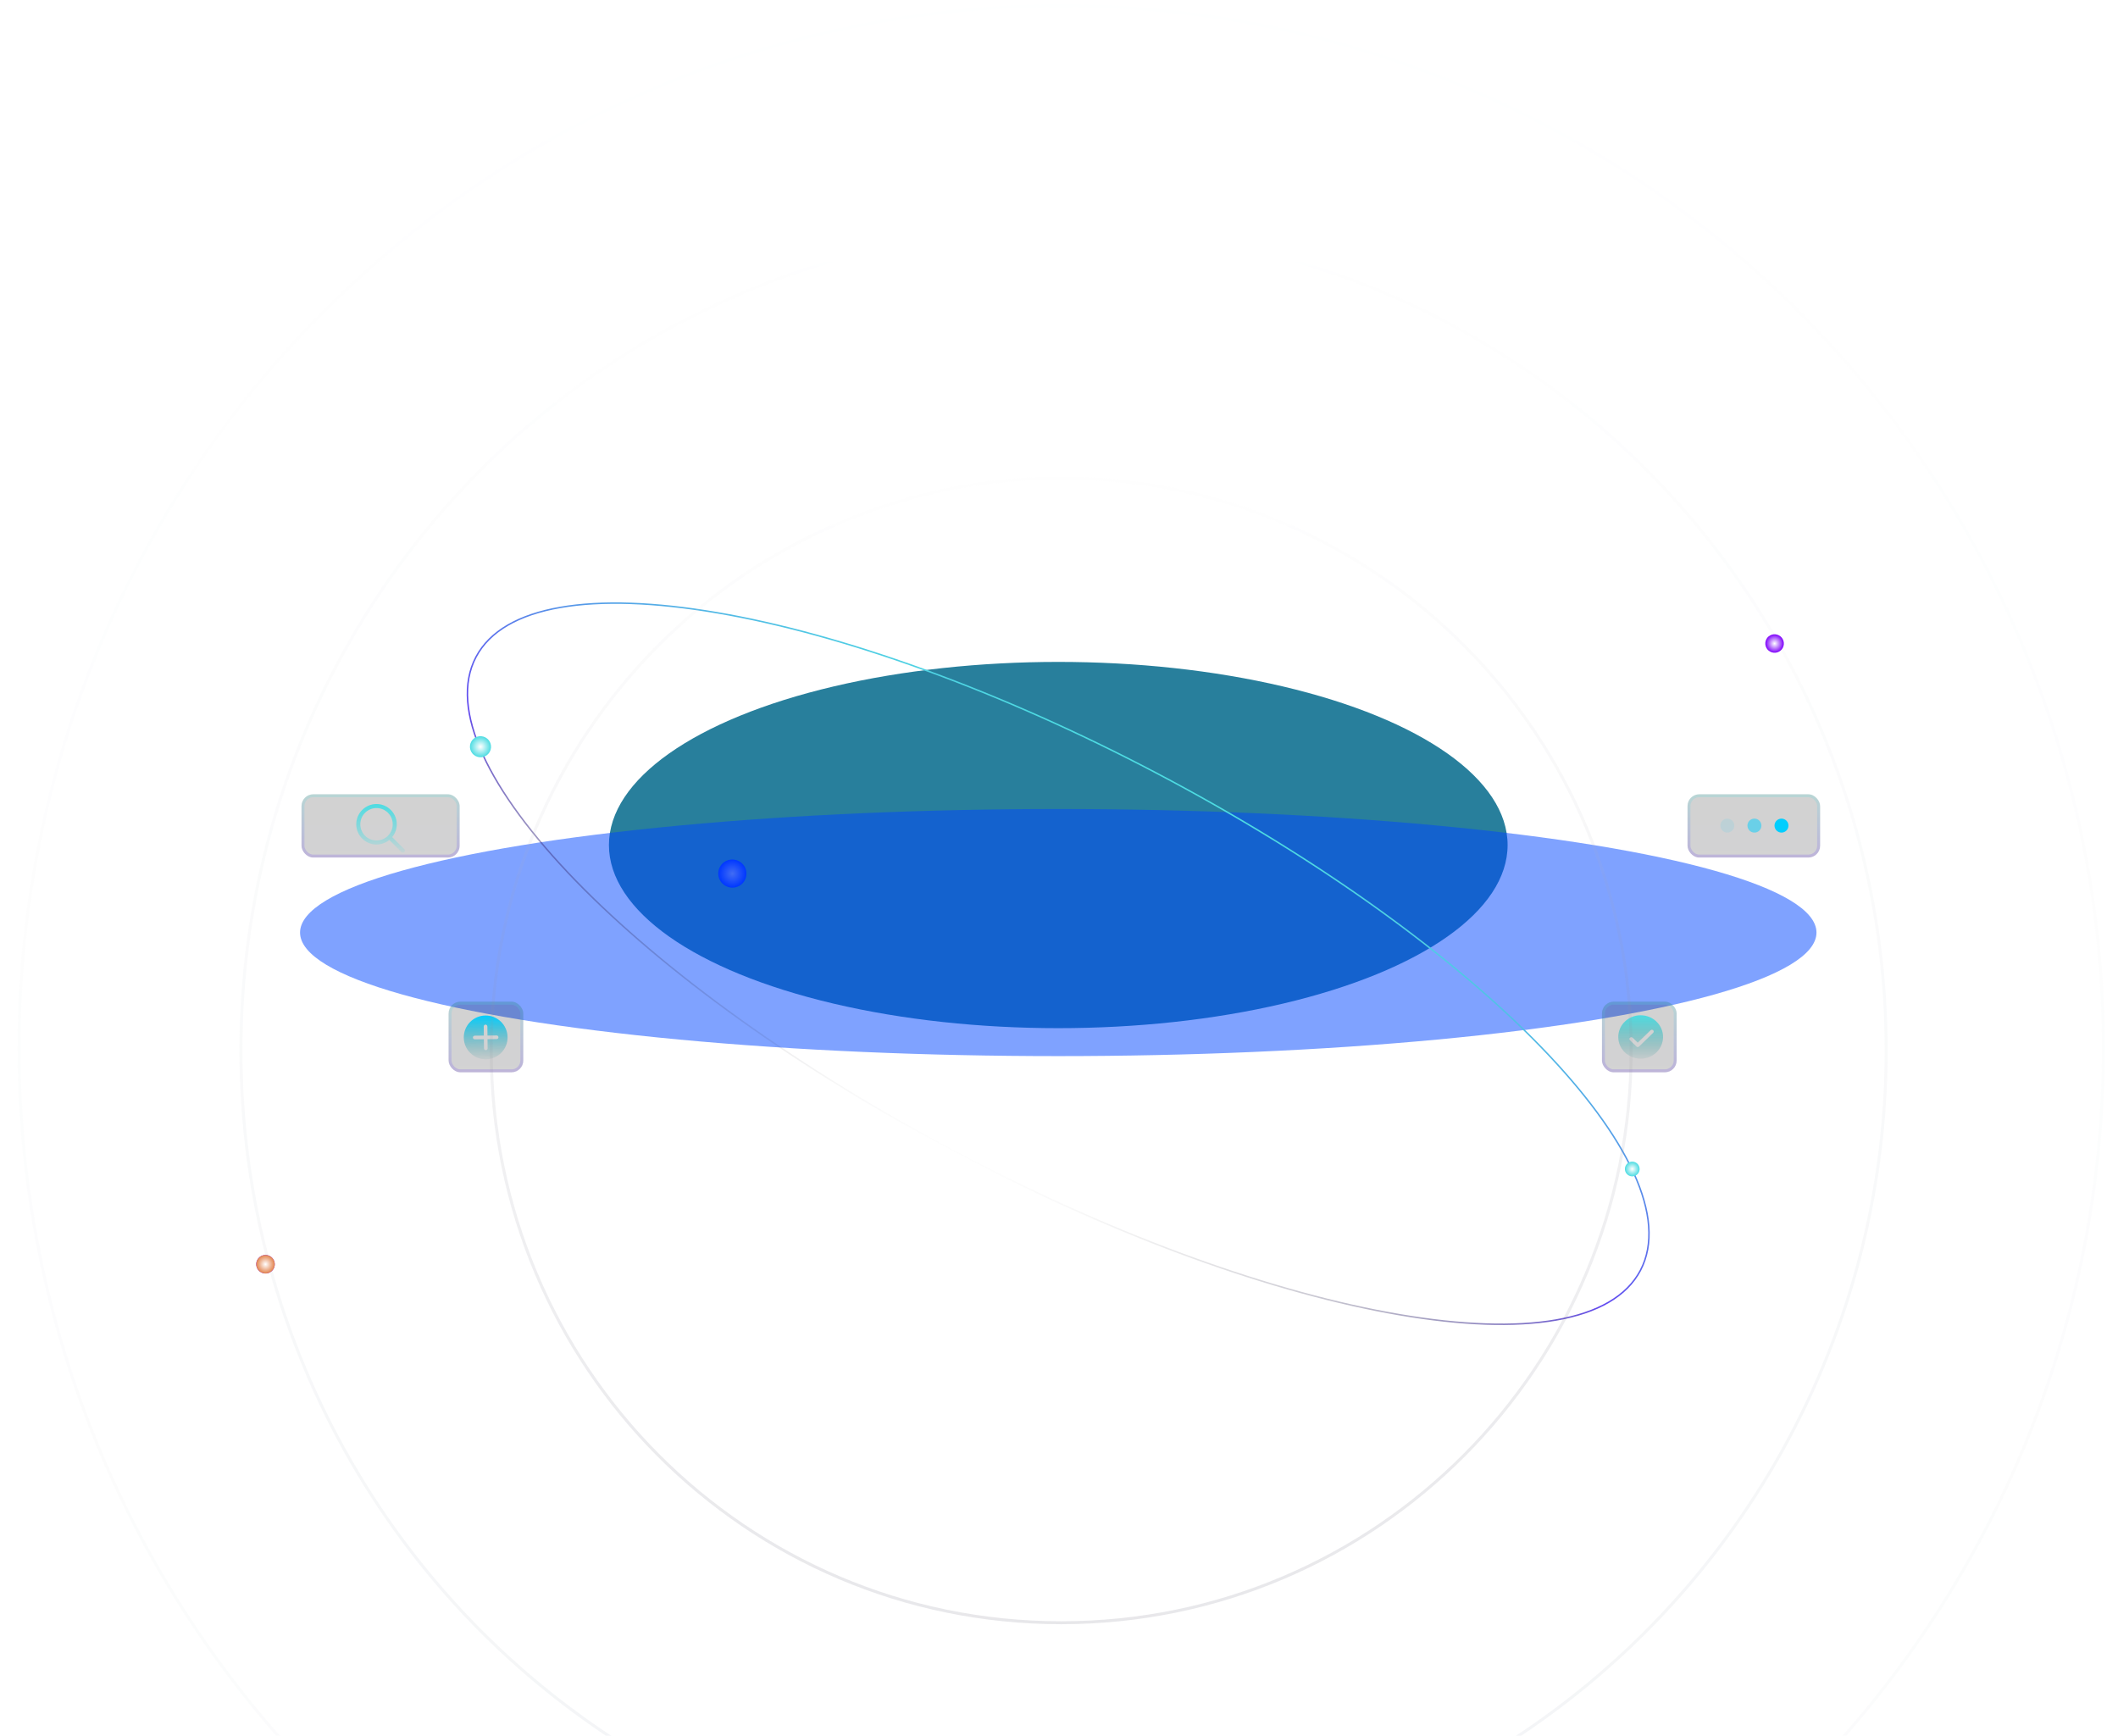 <svg width="1440" height="1180" viewBox="0 0 1440 1180" fill="none" xmlns="http://www.w3.org/2000/svg">
<g filter="url(#filter0_f_2336_2)">
<ellipse cx="719.5" cy="574.5" rx="305.5" ry="124.5" fill="#287F9C"/>
</g>
<ellipse cx="497.918" cy="593.904" rx="9.575" ry="9.542" transform="rotate(27.778 497.918 593.904)" fill="url(#paint0_radial_2336_2)"/>
<g filter="url(#filter1_f_2336_2)">
<ellipse cx="719.5" cy="634" rx="515.5" ry="84" fill="#0047FF" fill-opacity="0.5"/>
</g>
<g filter="url(#filter2_b_2336_2)">
<path d="M1115.3 863.685C1105.99 881.359 1086.12 892.494 1057.98 897.404C1029.85 902.313 993.546 900.982 951.55 893.811C867.564 879.471 760.912 841.795 651.515 784.17C542.119 726.545 450.726 659.902 391.397 598.751C361.73 568.173 340.101 538.99 328.238 513.014C316.371 487.03 314.313 464.342 323.622 446.668C332.932 428.995 352.806 417.86 380.946 412.95C409.078 408.041 445.379 409.372 487.375 416.543C571.361 430.883 678.013 468.559 787.409 526.184C896.806 583.808 988.199 650.452 1047.53 711.603C1077.19 742.18 1098.82 771.364 1110.69 797.34C1122.55 823.324 1124.61 846.012 1115.3 863.685Z" stroke="url(#paint1_linear_2336_2)"/>
</g>
<ellipse cx="326.682" cy="507.672" rx="7.176" ry="7.151" transform="rotate(27.778 326.682 507.672)" fill="url(#paint2_radial_2336_2)"/>
<ellipse cx="1109.75" cy="794.747" rx="5.006" ry="4.989" transform="rotate(27.778 1109.75 794.747)" fill="url(#paint3_radial_2336_2)"/>
<g filter="url(#filter3_b_2336_2)">
<rect x="312.5" y="583" width="107.5" height="43" rx="8" transform="rotate(180 312.5 583)" fill="url(#paint4_linear_2336_2)" fill-opacity="0.19"/>
<rect x="311.5" y="582" width="105.5" height="41" rx="7" transform="rotate(180 311.5 582)" stroke="url(#paint5_linear_2336_2)" stroke-opacity="0.19" stroke-width="2" style="mix-blend-mode:plus-lighter"/>
</g>
<path d="M255.985 546.615C248.394 546.615 242.211 552.798 242.211 560.389C242.211 567.98 248.394 574.163 255.985 574.163C259.286 574.163 262.317 572.991 264.693 571.045L272.917 579.269C273.044 579.401 273.196 579.506 273.364 579.579C273.533 579.652 273.714 579.69 273.897 579.692C274.08 579.694 274.262 579.659 274.431 579.59C274.601 579.521 274.755 579.418 274.885 579.289C275.014 579.159 275.117 579.005 275.186 578.835C275.255 578.666 275.29 578.484 275.288 578.301C275.286 578.117 275.248 577.936 275.175 577.768C275.103 577.6 274.997 577.448 274.865 577.321L266.641 569.097C268.587 566.721 269.759 563.69 269.759 560.389C269.759 552.798 263.576 546.615 255.985 546.615ZM255.985 549.37C262.087 549.37 267.004 554.287 267.004 560.389C267.004 566.491 262.087 571.408 255.985 571.408C249.883 571.408 244.966 566.491 244.966 560.389C244.966 554.287 249.883 549.37 255.985 549.37Z" fill="url(#paint6_linear_2336_2)"/>
<g filter="url(#filter4_b_2336_2)">
<rect x="355.769" y="729" width="50.769" height="48" rx="8" transform="rotate(180 355.769 729)" fill="url(#paint7_linear_2336_2)" fill-opacity="0.19"/>
<rect x="354.769" y="728" width="48.769" height="46" rx="7" transform="rotate(180 354.769 728)" stroke="url(#paint8_linear_2336_2)" stroke-opacity="0.19" stroke-width="2" style="mix-blend-mode:plus-lighter"/>
</g>
<path d="M330.039 690.397C321.819 690.488 315.228 697.227 315.32 705.448C315.411 713.668 322.15 720.258 330.37 720.167C338.591 720.075 345.181 713.336 345.09 705.116C344.998 696.896 338.259 690.305 330.039 690.397ZM337.661 706.439L331.459 706.508L331.528 712.71C331.536 713.396 330.986 713.957 330.301 713.965C329.617 713.972 329.055 713.424 329.047 712.738L328.978 706.536L322.776 706.605C322.091 706.613 321.529 706.064 321.522 705.378C321.514 704.692 322.064 704.132 322.748 704.124L328.95 704.055L328.881 697.853C328.874 697.167 329.423 696.606 330.108 696.599C330.793 696.591 331.355 697.139 331.362 697.825L331.431 704.027L337.633 703.958C338.318 703.951 338.88 704.499 338.888 705.185C338.895 705.871 338.346 706.432 337.661 706.439Z" fill="url(#paint9_linear_2336_2)"/>
<g filter="url(#filter5_b_2336_2)">
<rect x="1237.46" y="583" width="90.135" height="43" rx="8" transform="rotate(180 1237.46 583)" fill="url(#paint10_linear_2336_2)" fill-opacity="0.19"/>
<rect x="1236.46" y="582" width="88.135" height="41" rx="7" transform="rotate(180 1236.46 582)" stroke="url(#paint11_linear_2336_2)" stroke-opacity="0.19" stroke-width="2" style="mix-blend-mode:plus-lighter"/>
</g>
<circle cx="1211.21" cy="561.288" r="4.75" transform="rotate(-180 1211.21 561.288)" fill="#02CEFE"/>
<circle cx="1174.4" cy="561.288" r="4.75" transform="rotate(-180 1174.4 561.288)" fill="#02CEFE" fill-opacity="0.1"/>
<circle cx="1192.81" cy="561.288" r="4.75" transform="rotate(-180 1192.81 561.288)" fill="#02CEFE" fill-opacity="0.5"/>
<g filter="url(#filter6_b_2336_2)">
<rect x="1139.92" y="729" width="50.769" height="48" rx="8" transform="rotate(180 1139.92 729)" fill="url(#paint12_linear_2336_2)" fill-opacity="0.19"/>
<rect x="1138.92" y="728" width="48.769" height="46" rx="7" transform="rotate(180 1138.92 728)" stroke="url(#paint13_linear_2336_2)" stroke-opacity="0.19" stroke-width="2" style="mix-blend-mode:plus-lighter"/>
</g>
<path d="M1115.46 690.23C1107.05 690.23 1100.23 696.843 1100.23 705C1100.23 713.156 1107.05 719.769 1115.46 719.769C1123.87 719.769 1130.69 713.156 1130.69 705C1130.69 696.843 1123.87 690.23 1115.46 690.23ZM1123.97 702.178L1114.38 711.482C1114.14 711.714 1113.82 711.843 1113.48 711.843C1113.14 711.843 1112.82 711.714 1112.58 711.482L1108.2 707.232C1107.7 706.751 1107.7 705.973 1108.2 705.492C1108.7 705.011 1109.5 705.011 1110 705.492L1113.48 708.872L1122.18 700.437C1122.68 699.956 1123.48 699.956 1123.97 700.437C1124.47 700.918 1124.47 701.696 1123.97 702.178Z" fill="url(#paint14_linear_2336_2)"/>
<g filter="url(#filter7_d_2336_2)">
<ellipse cx="180.507" cy="855.498" rx="6.306" ry="6.284" transform="rotate(27.778 180.507 855.498)" fill="url(#paint15_radial_2336_2)"/>
</g>
<g filter="url(#filter8_f_2336_2)">
<circle cx="721.5" cy="712.499" r="708.591" stroke="url(#paint16_linear_2336_2)" stroke-opacity="0.02" stroke-width="2"/>
</g>
<circle cx="723.105" cy="714.105" r="559.288" stroke="url(#paint17_linear_2336_2)" stroke-opacity="0.05" stroke-width="2"/>
<path d="M1109.01 714.105C1109.01 929.012 935.512 1103.22 721.5 1103.22C507.488 1103.22 333.99 929.012 333.99 714.105C333.99 499.199 507.488 324.99 721.5 324.99C935.512 324.99 1109.01 499.199 1109.01 714.105Z" stroke="url(#paint18_linear_2336_2)" stroke-opacity="0.1" stroke-width="2"/>
<g filter="url(#filter9_d_2336_2)">
<ellipse cx="1206.51" cy="433.498" rx="6.306" ry="6.284" transform="rotate(27.778 1206.51 433.498)" fill="url(#paint19_radial_2336_2)"/>
</g>
<g filter="url(#filter10_d_2336_2)">
<ellipse cx="180.507" cy="855.498" rx="6.306" ry="6.284" transform="rotate(27.778 180.507 855.498)" fill="url(#paint20_radial_2336_2)"/>
</g>
<defs>
<filter id="filter0_f_2336_2" x="182.5" y="218.5" width="1074" height="712" filterUnits="userSpaceOnUse" color-interpolation-filters="sRGB">
<feFlood flood-opacity="0" result="BackgroundImageFix"/>
<feBlend mode="normal" in="SourceGraphic" in2="BackgroundImageFix" result="shape"/>
<feGaussianBlur stdDeviation="115.75" result="effect1_foregroundBlur_2336_2"/>
</filter>
<filter id="filter1_f_2336_2" x="-8.9" y="337.1" width="1456.8" height="593.8" filterUnits="userSpaceOnUse" color-interpolation-filters="sRGB">
<feFlood flood-opacity="0" result="BackgroundImageFix"/>
<feBlend mode="normal" in="SourceGraphic" in2="BackgroundImageFix" result="shape"/>
<feGaussianBlur stdDeviation="106.45" result="effect1_foregroundBlur_2336_2"/>
</filter>
<filter id="filter2_b_2336_2" x="274.892" y="367.128" width="889.14" height="576.097" filterUnits="userSpaceOnUse" color-interpolation-filters="sRGB">
<feFlood flood-opacity="0" result="BackgroundImageFix"/>
<feGaussianBlur in="BackgroundImageFix" stdDeviation="21.2"/>
<feComposite in2="SourceAlpha" operator="in" result="effect1_backgroundBlur_2336_2"/>
<feBlend mode="normal" in="SourceGraphic" in2="effect1_backgroundBlur_2336_2" result="shape"/>
</filter>
<filter id="filter3_b_2336_2" x="193.6" y="528.6" width="130.3" height="65.8" filterUnits="userSpaceOnUse" color-interpolation-filters="sRGB">
<feFlood flood-opacity="0" result="BackgroundImageFix"/>
<feGaussianBlur in="BackgroundImageFix" stdDeviation="5.7"/>
<feComposite in2="SourceAlpha" operator="in" result="effect1_backgroundBlur_2336_2"/>
<feBlend mode="normal" in="SourceGraphic" in2="effect1_backgroundBlur_2336_2" result="shape"/>
</filter>
<filter id="filter4_b_2336_2" x="293.6" y="669.6" width="73.569" height="70.8" filterUnits="userSpaceOnUse" color-interpolation-filters="sRGB">
<feFlood flood-opacity="0" result="BackgroundImageFix"/>
<feGaussianBlur in="BackgroundImageFix" stdDeviation="5.7"/>
<feComposite in2="SourceAlpha" operator="in" result="effect1_backgroundBlur_2336_2"/>
<feBlend mode="normal" in="SourceGraphic" in2="effect1_backgroundBlur_2336_2" result="shape"/>
</filter>
<filter id="filter5_b_2336_2" x="1135.93" y="528.6" width="112.935" height="65.8" filterUnits="userSpaceOnUse" color-interpolation-filters="sRGB">
<feFlood flood-opacity="0" result="BackgroundImageFix"/>
<feGaussianBlur in="BackgroundImageFix" stdDeviation="5.7"/>
<feComposite in2="SourceAlpha" operator="in" result="effect1_backgroundBlur_2336_2"/>
<feBlend mode="normal" in="SourceGraphic" in2="effect1_backgroundBlur_2336_2" result="shape"/>
</filter>
<filter id="filter6_b_2336_2" x="1077.75" y="669.6" width="73.569" height="70.8" filterUnits="userSpaceOnUse" color-interpolation-filters="sRGB">
<feFlood flood-opacity="0" result="BackgroundImageFix"/>
<feGaussianBlur in="BackgroundImageFix" stdDeviation="5.7"/>
<feComposite in2="SourceAlpha" operator="in" result="effect1_backgroundBlur_2336_2"/>
<feBlend mode="normal" in="SourceGraphic" in2="effect1_backgroundBlur_2336_2" result="shape"/>
</filter>
<filter id="filter7_d_2336_2" x="170.205" y="849.209" width="20.605" height="20.579" filterUnits="userSpaceOnUse" color-interpolation-filters="sRGB">
<feFlood flood-opacity="0" result="BackgroundImageFix"/>
<feColorMatrix in="SourceAlpha" type="matrix" values="0 0 0 0 0 0 0 0 0 0 0 0 0 0 0 0 0 0 127 0" result="hardAlpha"/>
<feOffset dy="4"/>
<feGaussianBlur stdDeviation="2"/>
<feComposite in2="hardAlpha" operator="out"/>
<feColorMatrix type="matrix" values="0 0 0 0 0 0 0 0 0 0 0 0 0 0 0 0 0 0 0.25 0"/>
<feBlend mode="normal" in2="BackgroundImageFix" result="effect1_dropShadow_2336_2"/>
<feBlend mode="normal" in="SourceGraphic" in2="effect1_dropShadow_2336_2" result="shape"/>
</filter>
<filter id="filter8_f_2336_2" x="9.308" y="0.307" width="1424.38" height="1424.38" filterUnits="userSpaceOnUse" color-interpolation-filters="sRGB">
<feFlood flood-opacity="0" result="BackgroundImageFix"/>
<feBlend mode="normal" in="SourceGraphic" in2="BackgroundImageFix" result="shape"/>
<feGaussianBlur stdDeviation="1.3" result="effect1_foregroundBlur_2336_2"/>
</filter>
<filter id="filter9_d_2336_2" x="1196.21" y="427.209" width="20.605" height="20.579" filterUnits="userSpaceOnUse" color-interpolation-filters="sRGB">
<feFlood flood-opacity="0" result="BackgroundImageFix"/>
<feColorMatrix in="SourceAlpha" type="matrix" values="0 0 0 0 0 0 0 0 0 0 0 0 0 0 0 0 0 0 127 0" result="hardAlpha"/>
<feOffset dy="4"/>
<feGaussianBlur stdDeviation="2"/>
<feComposite in2="hardAlpha" operator="out"/>
<feColorMatrix type="matrix" values="0 0 0 0 0 0 0 0 0 0 0 0 0 0 0 0 0 0 0.25 0"/>
<feBlend mode="normal" in2="BackgroundImageFix" result="effect1_dropShadow_2336_2"/>
<feBlend mode="normal" in="SourceGraphic" in2="effect1_dropShadow_2336_2" result="shape"/>
</filter>
<filter id="filter10_d_2336_2" x="170.205" y="849.209" width="20.605" height="20.579" filterUnits="userSpaceOnUse" color-interpolation-filters="sRGB">
<feFlood flood-opacity="0" result="BackgroundImageFix"/>
<feColorMatrix in="SourceAlpha" type="matrix" values="0 0 0 0 0 0 0 0 0 0 0 0 0 0 0 0 0 0 127 0" result="hardAlpha"/>
<feOffset dy="4"/>
<feGaussianBlur stdDeviation="2"/>
<feComposite in2="hardAlpha" operator="out"/>
<feColorMatrix type="matrix" values="0 0 0 0 0 0 0 0 0 0 0 0 0 0 0 0 0 0 0.25 0"/>
<feBlend mode="normal" in2="BackgroundImageFix" result="effect1_dropShadow_2336_2"/>
<feBlend mode="normal" in="SourceGraphic" in2="effect1_dropShadow_2336_2" result="shape"/>
</filter>
<radialGradient id="paint0_radial_2336_2" cx="0" cy="0" r="1" gradientUnits="userSpaceOnUse" gradientTransform="translate(497.918 593.904) rotate(90) scale(9.542 9.575)">
<stop stop-color="#8393E8"/>
<stop offset="1" stop-color="#0029FF"/>
</radialGradient>
<linearGradient id="paint1_linear_2336_2" x1="787.642" y1="525.741" x2="651.282" y2="784.612" gradientUnits="userSpaceOnUse">
<stop stop-color="#4DDCE2"/>
<stop offset="0.617" stop-color="#6249F0"/>
<stop offset="1" stop-color="#131316" stop-opacity="0"/>
</linearGradient>
<radialGradient id="paint2_radial_2336_2" cx="0" cy="0" r="1" gradientUnits="userSpaceOnUse" gradientTransform="translate(326.682 507.672) rotate(90) scale(7.151 7.176)">
<stop stop-color="white"/>
<stop offset="1" stop-color="#4DDCE2"/>
</radialGradient>
<radialGradient id="paint3_radial_2336_2" cx="0" cy="0" r="1" gradientUnits="userSpaceOnUse" gradientTransform="translate(1109.75 794.747) rotate(90) scale(4.989 5.006)">
<stop stop-color="white"/>
<stop offset="1" stop-color="#4DDCE2"/>
</radialGradient>
<linearGradient id="paint4_linear_2336_2" x1="366.25" y1="583" x2="366.25" y2="626" gradientUnits="userSpaceOnUse">
<stop stop-color="#131315"/>
<stop offset="1" stop-color="#0D0D10"/>
</linearGradient>
<linearGradient id="paint5_linear_2336_2" x1="366.25" y1="583" x2="366.25" y2="626" gradientUnits="userSpaceOnUse">
<stop stop-color="#6234F4"/>
<stop offset="1" stop-color="#4AF2E1"/>
</linearGradient>
<linearGradient id="paint6_linear_2336_2" x1="258.75" y1="546.615" x2="258.75" y2="579.692" gradientUnits="userSpaceOnUse">
<stop stop-color="#4DDCE2"/>
<stop offset="1" stop-color="#4DDCE2" stop-opacity="0.1"/>
</linearGradient>
<linearGradient id="paint7_linear_2336_2" x1="381.154" y1="729" x2="381.154" y2="777" gradientUnits="userSpaceOnUse">
<stop stop-color="#131315"/>
<stop offset="1" stop-color="#0D0D10"/>
</linearGradient>
<linearGradient id="paint8_linear_2336_2" x1="381.154" y1="729" x2="381.154" y2="777" gradientUnits="userSpaceOnUse">
<stop stop-color="#6234F4"/>
<stop offset="1" stop-color="#4AF2E1"/>
</linearGradient>
<linearGradient id="paint9_linear_2336_2" x1="330.039" y1="690.397" x2="330.37" y2="720.167" gradientUnits="userSpaceOnUse">
<stop stop-color="#02CEFE"/>
<stop offset="1" stop-color="#459697" stop-opacity="0.1"/>
</linearGradient>
<linearGradient id="paint10_linear_2336_2" x1="1282.53" y1="583" x2="1282.53" y2="626" gradientUnits="userSpaceOnUse">
<stop stop-color="#131315"/>
<stop offset="1" stop-color="#0D0D10"/>
</linearGradient>
<linearGradient id="paint11_linear_2336_2" x1="1282.53" y1="583" x2="1282.53" y2="626" gradientUnits="userSpaceOnUse">
<stop stop-color="#6234F4"/>
<stop offset="1" stop-color="#4AF2E1"/>
</linearGradient>
<linearGradient id="paint12_linear_2336_2" x1="1165.31" y1="729" x2="1165.31" y2="777" gradientUnits="userSpaceOnUse">
<stop stop-color="#131315"/>
<stop offset="1" stop-color="#0D0D10"/>
</linearGradient>
<linearGradient id="paint13_linear_2336_2" x1="1165.31" y1="729" x2="1165.31" y2="777" gradientUnits="userSpaceOnUse">
<stop stop-color="#6234F4"/>
<stop offset="1" stop-color="#4AF2E1"/>
</linearGradient>
<linearGradient id="paint14_linear_2336_2" x1="1115.46" y1="690.23" x2="1115.46" y2="719.769" gradientUnits="userSpaceOnUse">
<stop stop-color="#4DDCE2"/>
<stop offset="1" stop-color="#459697" stop-opacity="0.1"/>
</linearGradient>
<radialGradient id="paint15_radial_2336_2" cx="0" cy="0" r="1" gradientUnits="userSpaceOnUse" gradientTransform="translate(180.507 855.498) rotate(90) scale(6.284 6.306)">
<stop stop-color="white"/>
<stop offset="1" stop-color="#7F03FA"/>
</radialGradient>
<linearGradient id="paint16_linear_2336_2" x1="721.5" y1="2.907" x2="721.5" y2="1422.09" gradientUnits="userSpaceOnUse">
<stop stop-color="#DCEEF7"/>
<stop offset="1" stop-color="#13263F"/>
</linearGradient>
<linearGradient id="paint17_linear_2336_2" x1="723.105" y1="153.816" x2="723.105" y2="1274.39" gradientUnits="userSpaceOnUse">
<stop stop-color="white"/>
<stop offset="1" stop-color="#163050"/>
</linearGradient>
<linearGradient id="paint18_linear_2336_2" x1="721.5" y1="323.99" x2="721.5" y2="1104.22" gradientUnits="userSpaceOnUse">
<stop stop-color="white"/>
<stop offset="1" stop-color="#181735"/>
</linearGradient>
<radialGradient id="paint19_radial_2336_2" cx="0" cy="0" r="1" gradientUnits="userSpaceOnUse" gradientTransform="translate(1206.51 433.498) rotate(90) scale(6.284 6.306)">
<stop stop-color="white"/>
<stop offset="1" stop-color="#7F03FA"/>
</radialGradient>
<radialGradient id="paint20_radial_2336_2" cx="0" cy="0" r="1" gradientUnits="userSpaceOnUse" gradientTransform="translate(180.507 855.498) rotate(90) scale(6.284 6.306)">
<stop stop-color="white"/>
<stop offset="1" stop-color="#E2834D"/>
</radialGradient>
</defs>
</svg>
